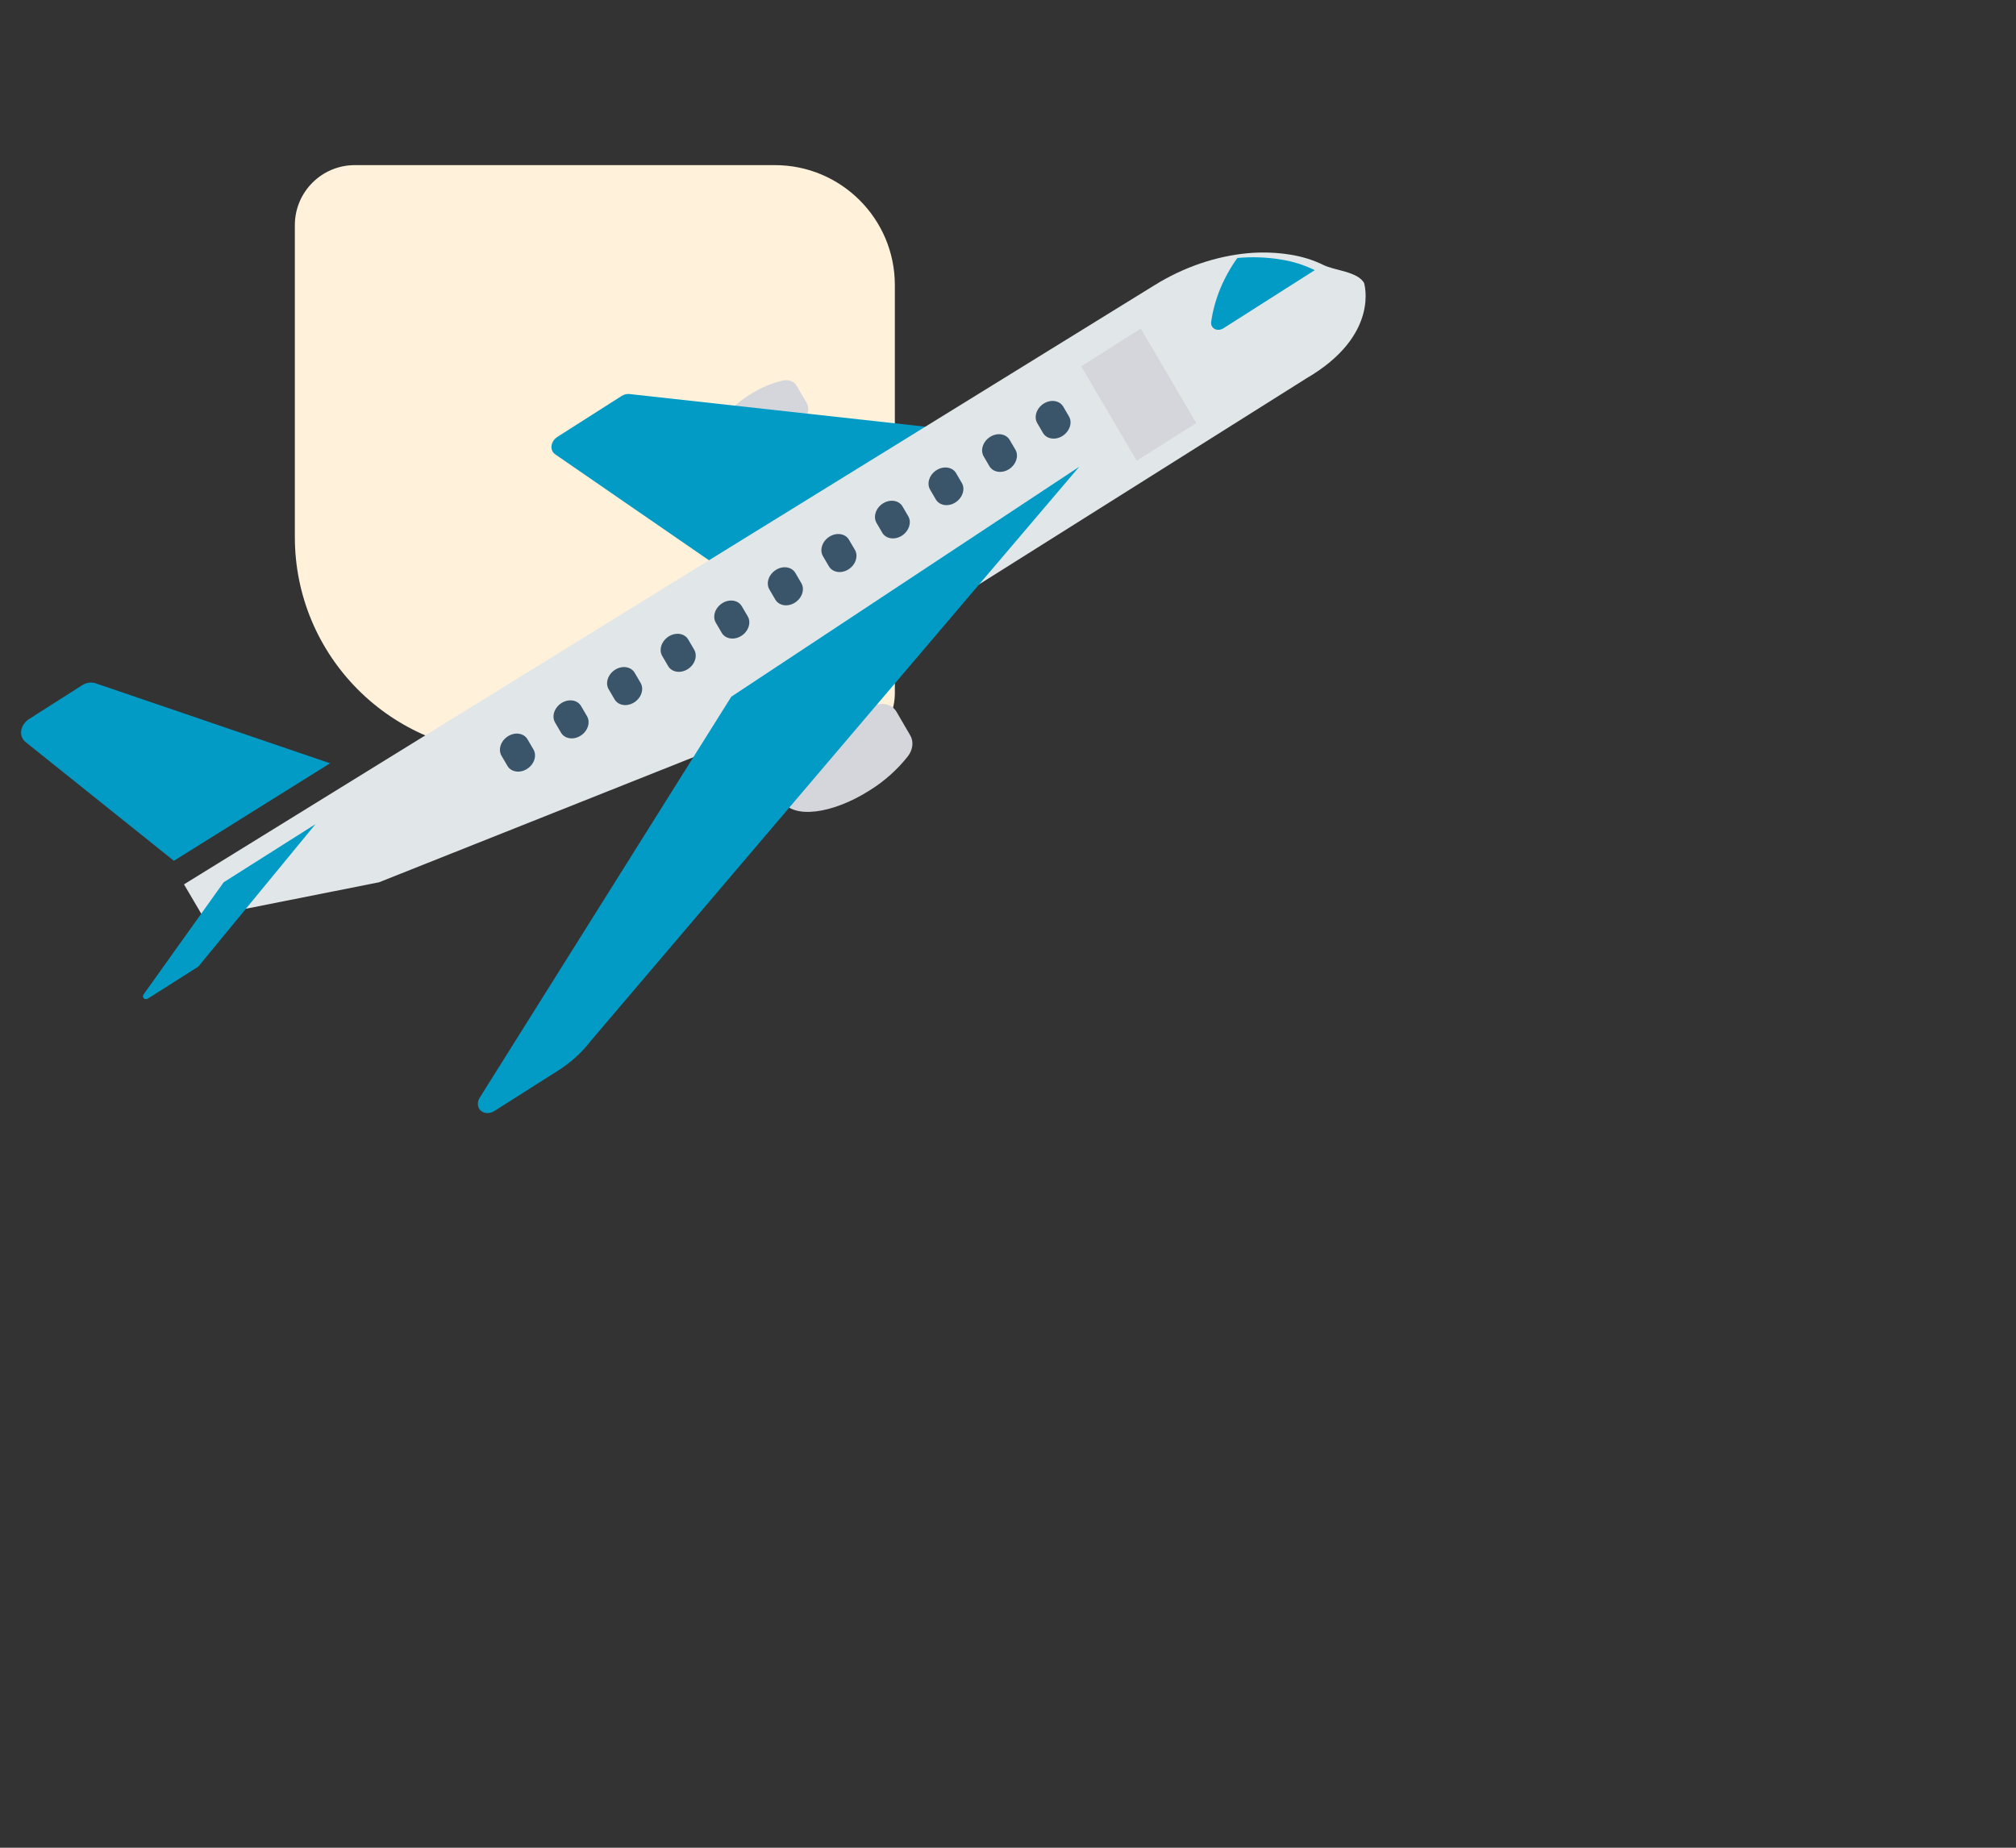 <?xml version="1.0" encoding="UTF-8" standalone="no"?>
<svg
   width="168"
   height="154"
   viewBox="0 0 168 154"
   fill="none"
   version="1.1"
   id="svg1"
   sodipodi:docname="category_2.svg"
   inkscape:version="1.3 (0e150ed6c4, 2023-07-21)"
   xmlns:inkscape="http://www.inkscape.org/namespaces/inkscape"
   xmlns:sodipodi="http://sodipodi.sourceforge.net/DTD/sodipodi-0.dtd"
   xmlns="http://www.w3.org/2000/svg"
   xmlns:svg="http://www.w3.org/2000/svg">
  <rect x="0" y="0" width="168" height="154" fill="#333333" stroke="none"/>
  <defs
     id="defs1" />
  <sodipodi:namedview
     id="namedview1"
     pagecolor="#505050"
     bordercolor="#ffffff"
     borderopacity="1"
     inkscape:showpageshadow="0"
     inkscape:pageopacity="0"
     inkscape:pagecheckerboard="1"
     inkscape:deskcolor="#505050"
     inkscape:zoom="2.797619"
     inkscape:cx="84"
     inkscape:cy="77.029787"
     inkscape:window-width="1366"
     inkscape:window-height="705"
     inkscape:window-x="-8"
     inkscape:window-y="-8"
     inkscape:window-maximized="1"
     inkscape:current-layer="svg1" />
  <g
     id="svg"
     transform="translate(-23.234,-28.238)">
    <path
       id="Rectangle 158"
       d="m 47.805,73 c 0,9.941 8.059,18 18,18 h 27 c 2.761,0 5,-2.239 5,-5 v -34 c 0,-5.523 -4.477,-10 -10,-10 h -35 c -2.761,0 -5,2.239 -5,5 z"
       fill="#fff1da" />
    <g
       id="plane">
      <g
         id="Group">
        <path
           id="Vector"
           d="m 96.389,86.941 c -1.358,0.304 -2.681,0.868 -3.887,1.655 -3.141,2.001 -4.968,4.858 -4.081,6.38 0.887,1.522 4.152,1.133 7.293,-0.869 1.222,-0.76 2.307,-1.73 3.189,-2.852 0.409,-0.542 0.483,-1.218 0.188,-1.722 L 97.939,87.556 c -0.293,-0.506 -0.901,-0.747 -1.55,-0.615 z"
           fill="#d5d6db" />
        <path
           id="Vector_2"
           d="m 88.502,59.948 c -0.985,0.221 -1.944,0.63 -2.819,1.201 -2.277,1.451 -3.603,3.522 -2.96,4.625 0.643,1.103 3.011,0.82 5.288,-0.63 0.886,-0.551 1.673,-1.255 2.313,-2.069 0.296,-0.393 0.35,-0.882 0.136,-1.248 l -0.834,-1.432 c -0.212,-0.367 -0.653,-0.542 -1.123,-0.446 z"
           fill="#d5d6db" />
        <path
           id="Vector_3"
           d="m 75.688,61.079 c -0.219,-0.025 -0.453,0.034 -0.656,0.163 l -5.348,3.408 c -0.447,0.284 -0.626,0.832 -0.4,1.223 0.052,0.09 0.123,0.166 0.209,0.225 l 13.182,9.085 17.834,-11.365 z"
           fill="#029bc5" />
        <path
           id="Vector_4"
           d="m 132.065,59.794 -48.532,30.552 -28.713,11.426 -14.643,2.91 -1.611,-2.737 80.895,-49.947 c 2.411,-1.495 5.097,-2.413 7.785,-2.66 1.178,-0.102 2.341,-0.063 3.462,0.116 0.994,0.151 1.937,0.441 2.8,0.864 0.964,0.478 2.799,0.533 3.393,1.486 0.002,-0.002 1.404,4.373 -4.836,7.989 z"
           fill="#e1e6e9" />
        <path
           id="Vector_5"
           d="M 84.176,86.304 63.181,119.774 c -0.262,0.47 -0.106,0.996 0.347,1.175 0.279,0.11 0.619,0.067 0.906,-0.115 l 5.344,-3.39 c 1.028,-0.653 1.938,-1.481 2.674,-2.435 L 113.169,67.14 Z"
           fill="#029bc5" />
        <path
           id="Vector_6"
           d="m 31.197,85.186 c -0.35,-0.12 -0.767,-0.058 -1.119,0.166 l -4.418,2.813 c -0.602,0.383 -0.842,1.119 -0.536,1.645 0.058,0.1 0.134,0.188 0.225,0.26 l 12.377,9.912 13.013,-8.128 z"
           fill="#029bc5" />
        <path
           id="Vector_7"
           d="m 41.874,101.771 -6.662,9.329 c -0.098,0.134 -0.075,0.303 0.051,0.376 0.091,0.053 0.215,0.043 0.316,-0.024 l 4.128,-2.616 c 0.032,-0.021 0.061,-0.046 0.085,-0.075 l 9.733,-11.835 z"
           fill="#029bc5" />
        <path
           id="Vector_8"
           d="m 129.911,49.857 c -1.154,-0.185 -2.352,-0.225 -3.565,-0.118 -1.181,1.651 -1.935,3.506 -2.189,5.379 -0.018,0.376 0.285,0.647 0.678,0.605 0.122,-0.013 0.244,-0.056 0.353,-0.125 l 7.608,-4.844 c -0.89,-0.439 -1.861,-0.74 -2.885,-0.897 z"
           fill="#029bc5" />
        <path
           id="Vector_9"
           d="m 113.332,58.765 4.967,-3.137 4.627,7.869 -4.967,3.137 z"
           fill="#d5d6db" />
        <g
           id="Group_2">
          <path
             id="Vector_10"
             d="m 110.207,61.877 c -0.599,0.379 -0.838,1.108 -0.534,1.628 l 0.492,0.842 c 0.324,0.506 1.063,0.596 1.651,0.199 0.56,-0.378 0.786,-1.065 0.516,-1.571 l -0.492,-0.842 c -0.304,-0.519 -1.035,-0.633 -1.633,-0.255 z"
             fill="#3a556a" />
          <path
             id="Vector_11"
             d="m 105.742,64.65 c -0.598,0.379 -0.838,1.108 -0.534,1.628 l 0.493,0.842 c 0.324,0.506 1.063,0.596 1.651,0.199 0.56,-0.378 0.785,-1.065 0.516,-1.571 l -0.493,-0.842 c -0.304,-0.519 -1.034,-0.633 -1.633,-0.255 z"
             fill="#3a556a" />
          <path
             id="Vector_12"
             d="m 101.276,67.423 c -0.597,0.38 -0.836,1.108 -0.532,1.627 l 0.492,0.842 c 0.324,0.506 1.063,0.596 1.651,0.199 0.56,-0.378 0.786,-1.064 0.516,-1.571 l -0.492,-0.842 c -0.304,-0.52 -1.036,-0.633 -1.635,-0.254 z"
             fill="#3a556a" />
          <path
             id="Vector_13"
             d="m 96.812,70.196 c -0.598,0.38 -0.836,1.108 -0.533,1.627 l 0.492,0.842 c 0.324,0.506 1.063,0.596 1.651,0.199 0.56,-0.378 0.785,-1.065 0.515,-1.571 l -0.492,-0.842 c -0.304,-0.519 -1.036,-0.633 -1.634,-0.254 z"
             fill="#3a556a" />
          <path
             id="Vector_14"
             d="m 92.348,72.968 c -0.598,0.38 -0.837,1.108 -0.533,1.627 l 0.493,0.842 c 0.304,0.519 1.035,0.633 1.633,0.254 0.598,-0.379 0.837,-1.107 0.534,-1.627 L 93.982,73.224 c -0.303,-0.52 -1.034,-0.634 -1.633,-0.256 -5e-4,3e-4 -8e-4,5e-4 -0.001,8e-4 z"
             fill="#3a556a" />
          <path
             id="Vector_15"
             d="m 87.884,75.741 c -0.598,0.38 -0.837,1.108 -0.533,1.628 l 0.493,0.842 c 0.304,0.519 1.035,0.633 1.633,0.254 0.598,-0.379 0.837,-1.107 0.534,-1.626 L 89.518,75.996 C 89.215,75.476 88.484,75.362 87.885,75.74 c -5e-4,4e-4 -0.001,7e-4 -0.001,8e-4 z"
             fill="#3a556a" />
          <path
             id="Vector_16"
             d="m 83.419,78.513 c -0.598,0.38 -0.837,1.108 -0.533,1.627 l 0.493,0.842 c 0.304,0.519 1.036,0.631 1.634,0.252 0.597,-0.379 0.835,-1.105 0.533,-1.624 L 85.053,78.769 C 84.749,78.249 84.018,78.135 83.419,78.513 Z"
             fill="#3a556a" />
          <path
             id="Vector_17"
             d="m 78.954,81.286 c -0.598,0.38 -0.837,1.108 -0.533,1.627 l 0.493,0.842 c 0.304,0.519 1.036,0.631 1.634,0.252 0.597,-0.379 0.835,-1.105 0.533,-1.624 l -0.493,-0.842 c -0.304,-0.52 -1.035,-0.634 -1.634,-0.255 z"
             fill="#3a556a" />
          <path
             id="Vector_18"
             d="m 74.49,84.058 c -0.598,0.38 -0.837,1.108 -0.533,1.627 l 0.493,0.842 c 0.304,0.519 1.036,0.631 1.634,0.252 0.597,-0.379 0.835,-1.105 0.533,-1.624 l -0.493,-0.842 c -0.304,-0.519 -1.035,-0.634 -1.634,-0.255 z"
             fill="#3a556a" />
          <path
             id="Vector_19"
             d="m 70.025,86.832 c -0.598,0.379 -0.837,1.107 -0.534,1.627 l 6e-4,0.001 0.493,0.842 c 0.304,0.519 1.036,0.631 1.634,0.252 0.597,-0.379 0.835,-1.105 0.533,-1.624 l -0.493,-0.842 c -0.303,-0.52 -1.035,-0.634 -1.634,-0.255 z"
             fill="#3a556a" />
          <path
             id="Vector_20"
             d="m 65.561,89.603 c -0.598,0.379 -0.837,1.107 -0.534,1.626 l 7e-4,0.001 0.493,0.842 c 0.304,0.519 1.036,0.631 1.634,0.252 0.597,-0.379 0.835,-1.105 0.533,-1.624 l -0.493,-0.842 c -0.304,-0.519 -1.035,-0.634 -1.634,-0.255 z"
             fill="#3a556a" />
        </g>
      </g>
    </g>
  </g>
</svg>

